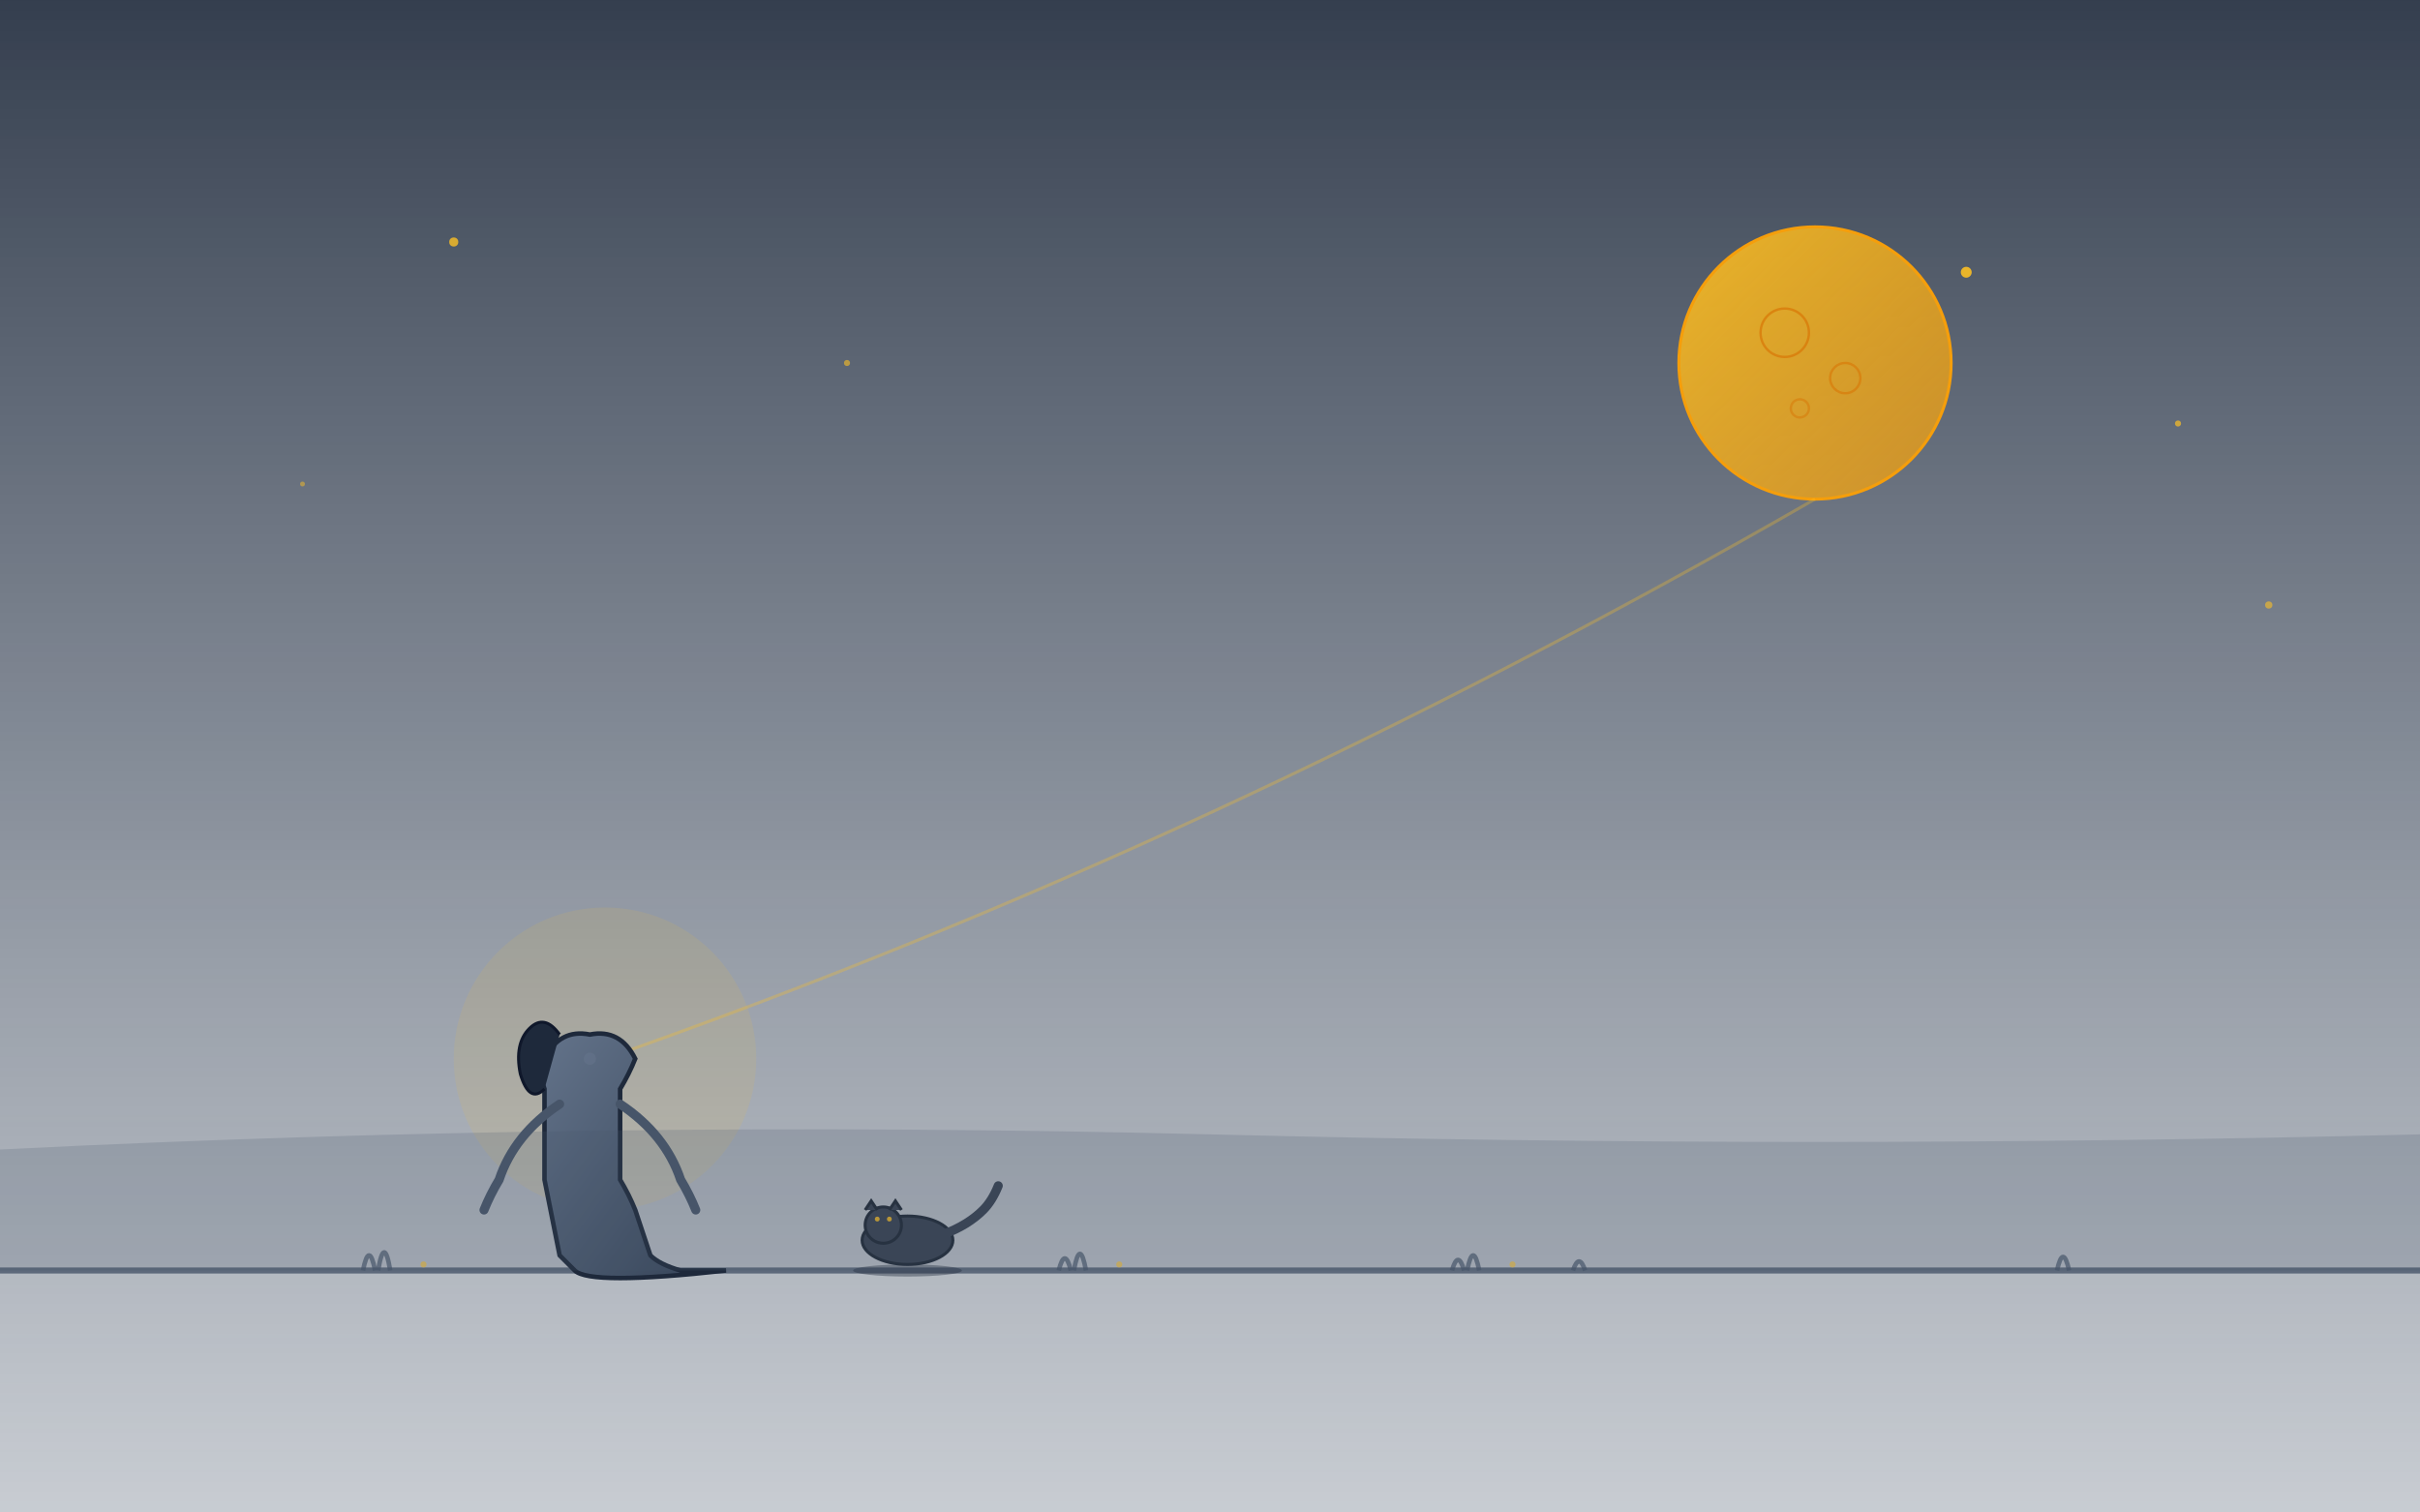 <svg xmlns="http://www.w3.org/2000/svg" viewBox="0 0 800 500" fill="none">
  <!-- Sky gradient background -->
  <defs>
    <linearGradient id="skyGradient" x1="0%" y1="0%" x2="0%" y2="100%">
      <stop offset="0%" style="stop-color:#1e293b;stop-opacity:0.9" />
      <stop offset="100%" style="stop-color:#475569;stop-opacity:0.3" />
    </linearGradient>
    <linearGradient id="moonGradient" x1="0%" y1="0%" x2="100%" y2="100%">
      <stop offset="0%" style="stop-color:#fbbf24;stop-opacity:0.9" />
      <stop offset="100%" style="stop-color:#f59e0b;stop-opacity:0.7" />
    </linearGradient>
    <linearGradient id="womanGradient" x1="0%" y1="0%" x2="100%" y2="100%">
      <stop offset="0%" style="stop-color:#64748b;stop-opacity:1" />
      <stop offset="100%" style="stop-color:#334155;stop-opacity:1" />
    </linearGradient>
  </defs>
  
  <!-- Sky background -->
  <rect width="800" height="500" fill="url(#skyGradient)"/>
  
  <!-- Stars -->
  <circle cx="150" cy="80" r="1.5" fill="#fbbf24" opacity="0.8"/>
  <circle cx="280" cy="120" r="1" fill="#fbbf24" opacity="0.6"/>
  <circle cx="650" cy="90" r="1.8" fill="#fbbf24" opacity="0.9"/>
  <circle cx="720" cy="140" r="1" fill="#fbbf24" opacity="0.7"/>
  <circle cx="100" cy="160" r="0.8" fill="#fbbf24" opacity="0.5"/>
  <circle cx="750" cy="200" r="1.2" fill="#fbbf24" opacity="0.6"/>
  
  <!-- Moon -->
  <circle cx="600" cy="120" r="45" stroke="#f59e0b" fill="url(#moonGradient)" stroke-width="1"/>
  <!-- Moon craters -->
  <circle cx="590" cy="110" r="8" stroke="#d97706" fill="none" stroke-width="0.8" opacity="0.7"/>
  <circle cx="610" cy="125" r="5" stroke="#d97706" fill="none" stroke-width="0.8" opacity="0.6"/>
  <circle cx="595" cy="135" r="3" stroke="#d97706" fill="none" stroke-width="0.8" opacity="0.5"/>
  
  <!-- Ground line -->
  <line x1="0" y1="420" x2="800" y2="420" stroke="#475569" stroke-width="2" opacity="0.8"/>
  
  <!-- Moonlight beam -->
  <path d="M600 165 Q400 280 200 350" stroke="#fbbf24" stroke-width="1" opacity="0.3" fill="none"/>
  <circle cx="200" cy="350" r="50" fill="#fbbf24" opacity="0.1"/>
  
  <!-- Woman sitting (2D silhouette style) -->
  <g>
    <!-- Woman's silhouette -->
    <path d="M 180 350 
             Q 185 340 195 342
             Q 205 340 210 350
             Q 208 355 205 360
             L 205 390
             Q 208 395 210 400
             L 215 415
             Q 218 418 225 420
             L 240 420
             Q 195 425 190 420
             L 185 415
             Q 182 400 180 390
             L 180 360
             Q 178 355 180 350 Z" 
          fill="url(#womanGradient)" 
          stroke="#1e293b" 
          stroke-width="1.5"/>
    
    <!-- Hair (long flowing) -->
    <path d="M 185 342 
             Q 180 335 175 340
             Q 170 345 172 355
             Q 175 365 180 360" 
          fill="#1e293b" 
          stroke="#0f172a" 
          stroke-width="1"/>
    
    <!-- Arms -->
    <path d="M 185 365 Q 170 375 165 390 Q 162 395 160 400" 
          stroke="#475569" 
          stroke-width="3" 
          fill="none" 
          stroke-linecap="round"/>
    <path d="M 205 365 Q 220 375 225 390 Q 228 395 230 400" 
          stroke="#475569" 
          stroke-width="3" 
          fill="none" 
          stroke-linecap="round"/>
    
    <!-- Face profile (subtle) -->
    <circle cx="195" cy="350" r="2" fill="#64748b" opacity="0.6"/>
  </g>
  
  <!-- Cat sitting nearby -->
  <g transform="translate(300, 400)">
    <!-- Cat body -->
    <ellipse cx="0" cy="10" rx="15" ry="8" fill="#374151" stroke="#1f2937" stroke-width="1"/>
    
    <!-- Cat head -->
    <circle cx="-8" cy="5" r="6" fill="#374151" stroke="#1f2937" stroke-width="1"/>
    
    <!-- Cat ears -->
    <path d="M -14 0 L -12 -3 L -10 0" fill="#374151" stroke="#1f2937" stroke-width="1"/>
    <path d="M -6 0 L -4 -3 L -2 0" fill="#374151" stroke="#1f2937" stroke-width="1"/>
    
    <!-- Cat tail (curved) -->
    <path d="M 12 8 Q 20 5 25 0 Q 28 -3 30 -8" 
          stroke="#374151" 
          stroke-width="3" 
          fill="none" 
          stroke-linecap="round"/>
    
    <!-- Cat eyes (glowing) -->
    <circle cx="-10" cy="3" r="0.8" fill="#fbbf24" opacity="0.8"/>
    <circle cx="-6" cy="3" r="0.8" fill="#fbbf24" opacity="0.8"/>
    
    <!-- Cat shadow -->
    <ellipse cx="0" cy="20" rx="18" ry="2" fill="#1e293b" opacity="0.4"/>
  </g>
  
  <!-- Grass details -->
  <g stroke="#475569" stroke-width="1.5" opacity="0.7">
    <path d="M120 420 Q122 410 124 420"/>
    <path d="M125 420 Q127 408 129 420"/>
    <path d="M350 420 Q352 412 354 420"/>
    <path d="M355 420 Q357 409 359 420"/>
    <path d="M480 420 Q482 413 484 420"/>
    <path d="M485 420 Q487 410 489 420"/>
    <path d="M520 420 Q522 414 524 420"/>
    <path d="M680 420 Q682 411 684 420"/>
  </g>
  
  <!-- Small flowers -->
  <g opacity="0.6">
    <circle cx="140" cy="418" r="1" fill="#fbbf24"/>
    <circle cx="370" cy="418" r="1" fill="#fbbf24"/>
    <circle cx="500" cy="418" r="1" fill="#fbbf24"/>
  </g>
  
  <!-- Atmospheric mist -->
  <path d="M 0 380 Q 200 370 400 375 Q 600 380 800 375 L 800 420 L 0 420 Z" 
        fill="#475569" 
        opacity="0.2"/>
</svg>